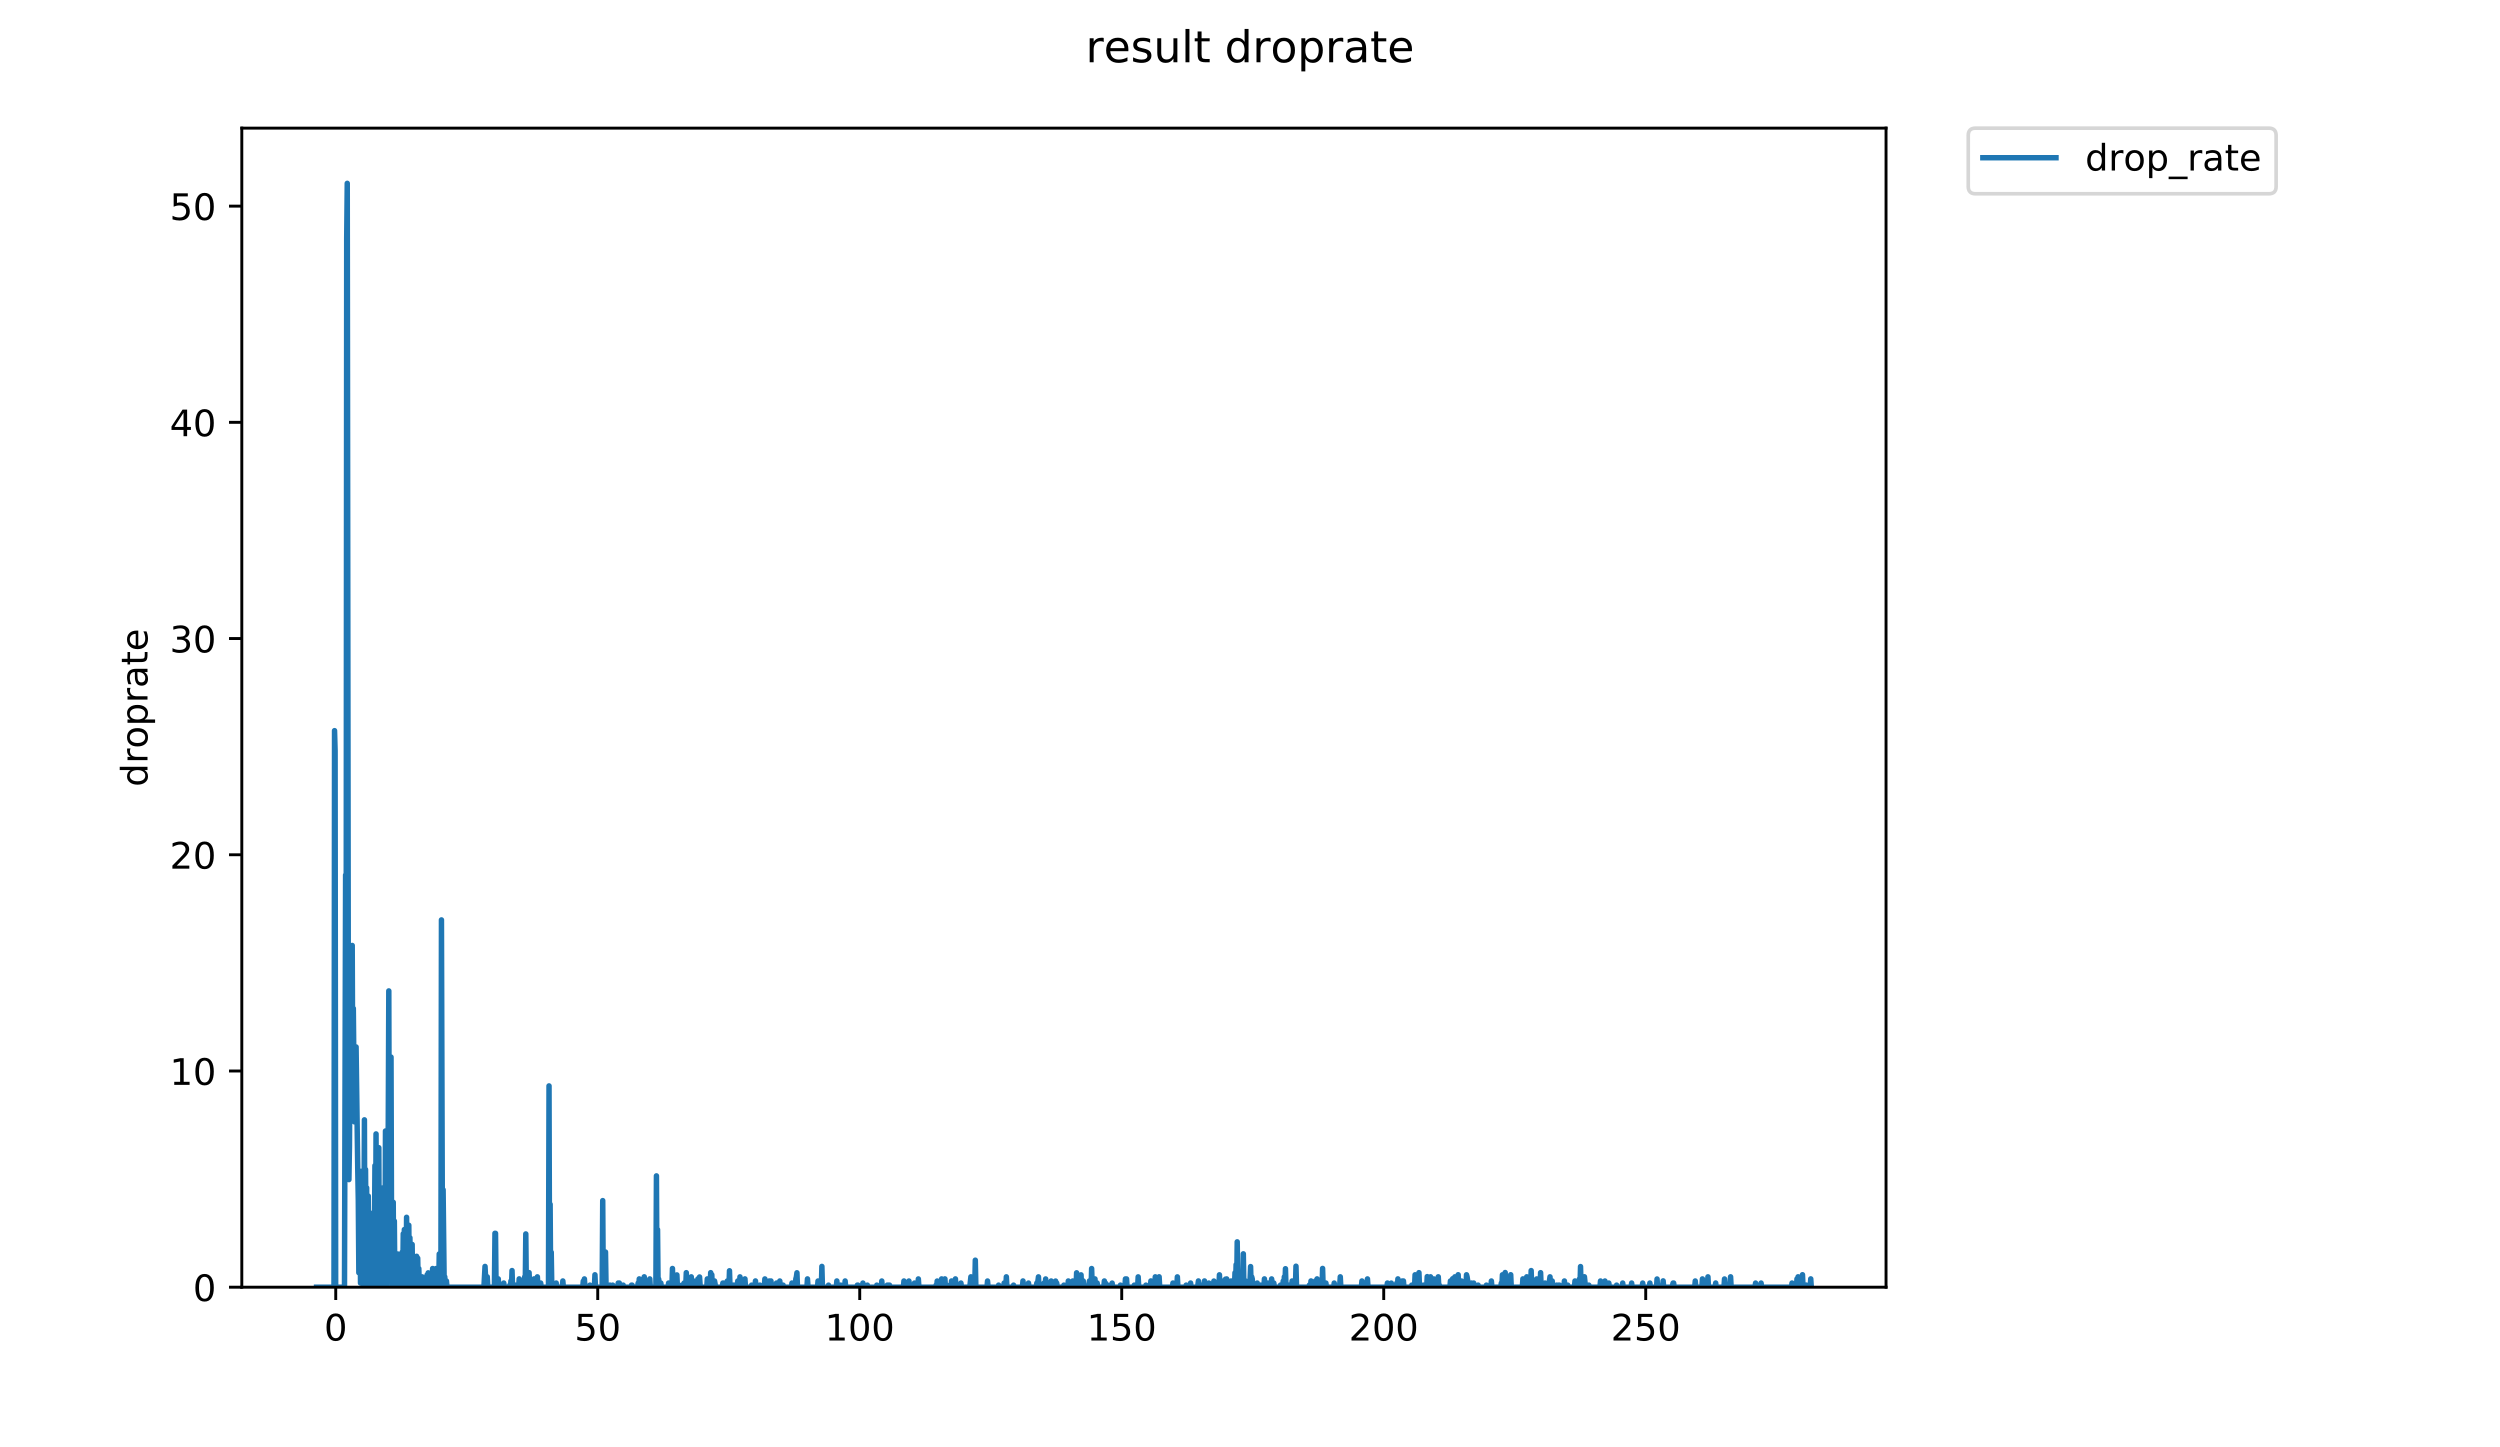 <?xml version="1.0" encoding="utf-8" standalone="no"?>
<!DOCTYPE svg PUBLIC "-//W3C//DTD SVG 1.1//EN"
  "http://www.w3.org/Graphics/SVG/1.1/DTD/svg11.dtd">
<!-- Created with matplotlib (https://matplotlib.org/) -->
<svg height="396pt" version="1.1" viewBox="0 0 684 396" width="684pt" xmlns="http://www.w3.org/2000/svg" xmlns:xlink="http://www.w3.org/1999/xlink">
 <defs>
  <style type="text/css">
*{stroke-linecap:butt;stroke-linejoin:round;}
  </style>
 </defs>
 <g id="figure_1">
  <g id="patch_1">
   <path d="M 0 396 
L 684 396 
L 684 0 
L 0 0 
z
" style="fill:#ffffff;"/>
  </g>
  <g id="axes_1">
   <g id="patch_2">
    <path d="M 66.159 352.174 
L 516.019 352.174 
L 516.019 35.062 
L 66.159 35.062 
z
" style="fill:#ffffff;"/>
   </g>
   <g id="matplotlib.axis_1">
    <g id="xtick_1">
     <g id="line2d_1">
      <defs>
       <path d="M 0 0 
L 0 3.5 
" id="m7edcd9ec07" style="stroke:#000000;stroke-width:0.8;"/>
      </defs>
      <g>
       <use style="stroke:#000000;stroke-width:0.8;" x="91.858" xlink:href="#m7edcd9ec07" y="352.174"/>
      </g>
     </g>
     <g id="text_1">
      <!-- 0 -->
      <defs>
       <path d="M 31.781 66.406 
Q 24.172 66.406 20.328 58.906 
Q 16.5 51.422 16.5 36.375 
Q 16.5 21.391 20.328 13.891 
Q 24.172 6.391 31.781 6.391 
Q 39.453 6.391 43.281 13.891 
Q 47.125 21.391 47.125 36.375 
Q 47.125 51.422 43.281 58.906 
Q 39.453 66.406 31.781 66.406 
z
M 31.781 74.219 
Q 44.047 74.219 50.516 64.516 
Q 56.984 54.828 56.984 36.375 
Q 56.984 17.969 50.516 8.266 
Q 44.047 -1.422 31.781 -1.422 
Q 19.531 -1.422 13.062 8.266 
Q 6.594 17.969 6.594 36.375 
Q 6.594 54.828 13.062 64.516 
Q 19.531 74.219 31.781 74.219 
z
" id="DejaVuSans-48"/>
      </defs>
      <g transform="translate(88.677 366.773)scale(0.1 -0.1)">
       <use xlink:href="#DejaVuSans-48"/>
      </g>
     </g>
    </g>
    <g id="xtick_2">
     <g id="line2d_2">
      <g>
       <use style="stroke:#000000;stroke-width:0.8;" x="163.54" xlink:href="#m7edcd9ec07" y="352.174"/>
      </g>
     </g>
     <g id="text_2">
      <!-- 50 -->
      <defs>
       <path d="M 10.797 72.906 
L 49.516 72.906 
L 49.516 64.594 
L 19.828 64.594 
L 19.828 46.734 
Q 21.969 47.469 24.109 47.828 
Q 26.266 48.188 28.422 48.188 
Q 40.625 48.188 47.75 41.5 
Q 54.891 34.812 54.891 23.391 
Q 54.891 11.625 47.562 5.094 
Q 40.234 -1.422 26.906 -1.422 
Q 22.312 -1.422 17.547 -0.641 
Q 12.797 0.141 7.719 1.703 
L 7.719 11.625 
Q 12.109 9.234 16.797 8.062 
Q 21.484 6.891 26.703 6.891 
Q 35.156 6.891 40.078 11.328 
Q 45.016 15.766 45.016 23.391 
Q 45.016 31 40.078 35.438 
Q 35.156 39.891 26.703 39.891 
Q 22.75 39.891 18.812 39.016 
Q 14.891 38.141 10.797 36.281 
z
" id="DejaVuSans-53"/>
      </defs>
      <g transform="translate(157.177 366.773)scale(0.1 -0.1)">
       <use xlink:href="#DejaVuSans-53"/>
       <use x="63.623" xlink:href="#DejaVuSans-48"/>
      </g>
     </g>
    </g>
    <g id="xtick_3">
     <g id="line2d_3">
      <g>
       <use style="stroke:#000000;stroke-width:0.8;" x="235.222" xlink:href="#m7edcd9ec07" y="352.174"/>
      </g>
     </g>
     <g id="text_3">
      <!-- 100 -->
      <defs>
       <path d="M 12.406 8.297 
L 28.516 8.297 
L 28.516 63.922 
L 10.984 60.406 
L 10.984 69.391 
L 28.422 72.906 
L 38.281 72.906 
L 38.281 8.297 
L 54.391 8.297 
L 54.391 0 
L 12.406 0 
z
" id="DejaVuSans-49"/>
      </defs>
      <g transform="translate(225.678 366.773)scale(0.1 -0.1)">
       <use xlink:href="#DejaVuSans-49"/>
       <use x="63.623" xlink:href="#DejaVuSans-48"/>
       <use x="127.246" xlink:href="#DejaVuSans-48"/>
      </g>
     </g>
    </g>
    <g id="xtick_4">
     <g id="line2d_4">
      <g>
       <use style="stroke:#000000;stroke-width:0.8;" x="306.904" xlink:href="#m7edcd9ec07" y="352.174"/>
      </g>
     </g>
     <g id="text_4">
      <!-- 150 -->
      <g transform="translate(297.36 366.773)scale(0.1 -0.1)">
       <use xlink:href="#DejaVuSans-49"/>
       <use x="63.623" xlink:href="#DejaVuSans-53"/>
       <use x="127.246" xlink:href="#DejaVuSans-48"/>
      </g>
     </g>
    </g>
    <g id="xtick_5">
     <g id="line2d_5">
      <g>
       <use style="stroke:#000000;stroke-width:0.8;" x="378.586" xlink:href="#m7edcd9ec07" y="352.174"/>
      </g>
     </g>
     <g id="text_5">
      <!-- 200 -->
      <defs>
       <path d="M 19.188 8.297 
L 53.609 8.297 
L 53.609 0 
L 7.328 0 
L 7.328 8.297 
Q 12.938 14.109 22.625 23.891 
Q 32.328 33.688 34.812 36.531 
Q 39.547 41.844 41.422 45.531 
Q 43.312 49.219 43.312 52.781 
Q 43.312 58.594 39.234 62.25 
Q 35.156 65.922 28.609 65.922 
Q 23.969 65.922 18.812 64.312 
Q 13.672 62.703 7.812 59.422 
L 7.812 69.391 
Q 13.766 71.781 18.938 73 
Q 24.125 74.219 28.422 74.219 
Q 39.75 74.219 46.484 68.547 
Q 53.219 62.891 53.219 53.422 
Q 53.219 48.922 51.531 44.891 
Q 49.859 40.875 45.406 35.406 
Q 44.188 33.984 37.641 27.219 
Q 31.109 20.453 19.188 8.297 
z
" id="DejaVuSans-50"/>
      </defs>
      <g transform="translate(369.043 366.773)scale(0.1 -0.1)">
       <use xlink:href="#DejaVuSans-50"/>
       <use x="63.623" xlink:href="#DejaVuSans-48"/>
       <use x="127.246" xlink:href="#DejaVuSans-48"/>
      </g>
     </g>
    </g>
    <g id="xtick_6">
     <g id="line2d_6">
      <g>
       <use style="stroke:#000000;stroke-width:0.8;" x="450.269" xlink:href="#m7edcd9ec07" y="352.174"/>
      </g>
     </g>
     <g id="text_6">
      <!-- 250 -->
      <g transform="translate(440.725 366.773)scale(0.1 -0.1)">
       <use xlink:href="#DejaVuSans-50"/>
       <use x="63.623" xlink:href="#DejaVuSans-53"/>
       <use x="127.246" xlink:href="#DejaVuSans-48"/>
      </g>
     </g>
    </g>
   </g>
   <g id="matplotlib.axis_2">
    <g id="ytick_1">
     <g id="line2d_7">
      <defs>
       <path d="M 0 0 
L -3.5 0 
" id="m0c0125c7f7" style="stroke:#000000;stroke-width:0.8;"/>
      </defs>
      <g>
       <use style="stroke:#000000;stroke-width:0.8;" x="66.159" xlink:href="#m0c0125c7f7" y="352.174"/>
      </g>
     </g>
     <g id="text_7">
      <!-- 0 -->
      <g transform="translate(52.796 355.973)scale(0.1 -0.1)">
       <use xlink:href="#DejaVuSans-48"/>
      </g>
     </g>
    </g>
    <g id="ytick_2">
     <g id="line2d_8">
      <g>
       <use style="stroke:#000000;stroke-width:0.8;" x="66.159" xlink:href="#m0c0125c7f7" y="293.019"/>
      </g>
     </g>
     <g id="text_8">
      <!-- 10 -->
      <g transform="translate(46.434 296.818)scale(0.1 -0.1)">
       <use xlink:href="#DejaVuSans-49"/>
       <use x="63.623" xlink:href="#DejaVuSans-48"/>
      </g>
     </g>
    </g>
    <g id="ytick_3">
     <g id="line2d_9">
      <g>
       <use style="stroke:#000000;stroke-width:0.8;" x="66.159" xlink:href="#m0c0125c7f7" y="233.863"/>
      </g>
     </g>
     <g id="text_9">
      <!-- 20 -->
      <g transform="translate(46.434 237.662)scale(0.1 -0.1)">
       <use xlink:href="#DejaVuSans-50"/>
       <use x="63.623" xlink:href="#DejaVuSans-48"/>
      </g>
     </g>
    </g>
    <g id="ytick_4">
     <g id="line2d_10">
      <g>
       <use style="stroke:#000000;stroke-width:0.8;" x="66.159" xlink:href="#m0c0125c7f7" y="174.707"/>
      </g>
     </g>
     <g id="text_10">
      <!-- 30 -->
      <defs>
       <path d="M 40.578 39.312 
Q 47.656 37.797 51.625 33 
Q 55.609 28.219 55.609 21.188 
Q 55.609 10.406 48.188 4.484 
Q 40.766 -1.422 27.094 -1.422 
Q 22.516 -1.422 17.656 -0.516 
Q 12.797 0.391 7.625 2.203 
L 7.625 11.719 
Q 11.719 9.328 16.594 8.109 
Q 21.484 6.891 26.812 6.891 
Q 36.078 6.891 40.938 10.547 
Q 45.797 14.203 45.797 21.188 
Q 45.797 27.641 41.281 31.266 
Q 36.766 34.906 28.719 34.906 
L 20.219 34.906 
L 20.219 43.016 
L 29.109 43.016 
Q 36.375 43.016 40.234 45.922 
Q 44.094 48.828 44.094 54.297 
Q 44.094 59.906 40.109 62.906 
Q 36.141 65.922 28.719 65.922 
Q 24.656 65.922 20.016 65.031 
Q 15.375 64.156 9.812 62.312 
L 9.812 71.094 
Q 15.438 72.656 20.344 73.438 
Q 25.25 74.219 29.594 74.219 
Q 40.828 74.219 47.359 69.109 
Q 53.906 64.016 53.906 55.328 
Q 53.906 49.266 50.438 45.094 
Q 46.969 40.922 40.578 39.312 
z
" id="DejaVuSans-51"/>
      </defs>
      <g transform="translate(46.434 178.506)scale(0.1 -0.1)">
       <use xlink:href="#DejaVuSans-51"/>
       <use x="63.623" xlink:href="#DejaVuSans-48"/>
      </g>
     </g>
    </g>
    <g id="ytick_5">
     <g id="line2d_11">
      <g>
       <use style="stroke:#000000;stroke-width:0.8;" x="66.159" xlink:href="#m0c0125c7f7" y="115.552"/>
      </g>
     </g>
     <g id="text_11">
      <!-- 40 -->
      <defs>
       <path d="M 37.797 64.312 
L 12.891 25.391 
L 37.797 25.391 
z
M 35.203 72.906 
L 47.609 72.906 
L 47.609 25.391 
L 58.016 25.391 
L 58.016 17.188 
L 47.609 17.188 
L 47.609 0 
L 37.797 0 
L 37.797 17.188 
L 4.891 17.188 
L 4.891 26.703 
z
" id="DejaVuSans-52"/>
      </defs>
      <g transform="translate(46.434 119.351)scale(0.1 -0.1)">
       <use xlink:href="#DejaVuSans-52"/>
       <use x="63.623" xlink:href="#DejaVuSans-48"/>
      </g>
     </g>
    </g>
    <g id="ytick_6">
     <g id="line2d_12">
      <g>
       <use style="stroke:#000000;stroke-width:0.8;" x="66.159" xlink:href="#m0c0125c7f7" y="56.396"/>
      </g>
     </g>
     <g id="text_12">
      <!-- 50 -->
      <g transform="translate(46.434 60.195)scale(0.1 -0.1)">
       <use xlink:href="#DejaVuSans-53"/>
       <use x="63.623" xlink:href="#DejaVuSans-48"/>
      </g>
     </g>
    </g>
    <g id="text_13">
     <!-- droprate -->
     <defs>
      <path d="M 45.406 46.391 
L 45.406 75.984 
L 54.391 75.984 
L 54.391 0 
L 45.406 0 
L 45.406 8.203 
Q 42.578 3.328 38.25 0.953 
Q 33.938 -1.422 27.875 -1.422 
Q 17.969 -1.422 11.734 6.484 
Q 5.516 14.406 5.516 27.297 
Q 5.516 40.188 11.734 48.094 
Q 17.969 56 27.875 56 
Q 33.938 56 38.25 53.625 
Q 42.578 51.266 45.406 46.391 
z
M 14.797 27.297 
Q 14.797 17.391 18.875 11.75 
Q 22.953 6.109 30.078 6.109 
Q 37.203 6.109 41.297 11.75 
Q 45.406 17.391 45.406 27.297 
Q 45.406 37.203 41.297 42.844 
Q 37.203 48.484 30.078 48.484 
Q 22.953 48.484 18.875 42.844 
Q 14.797 37.203 14.797 27.297 
z
" id="DejaVuSans-100"/>
      <path d="M 41.109 46.297 
Q 39.594 47.172 37.812 47.578 
Q 36.031 48 33.891 48 
Q 26.266 48 22.188 43.047 
Q 18.109 38.094 18.109 28.812 
L 18.109 0 
L 9.078 0 
L 9.078 54.688 
L 18.109 54.688 
L 18.109 46.188 
Q 20.953 51.172 25.484 53.578 
Q 30.031 56 36.531 56 
Q 37.453 56 38.578 55.875 
Q 39.703 55.766 41.062 55.516 
z
" id="DejaVuSans-114"/>
      <path d="M 30.609 48.391 
Q 23.391 48.391 19.188 42.75 
Q 14.984 37.109 14.984 27.297 
Q 14.984 17.484 19.156 11.844 
Q 23.344 6.203 30.609 6.203 
Q 37.797 6.203 41.984 11.859 
Q 46.188 17.531 46.188 27.297 
Q 46.188 37.016 41.984 42.703 
Q 37.797 48.391 30.609 48.391 
z
M 30.609 56 
Q 42.328 56 49.016 48.375 
Q 55.719 40.766 55.719 27.297 
Q 55.719 13.875 49.016 6.219 
Q 42.328 -1.422 30.609 -1.422 
Q 18.844 -1.422 12.172 6.219 
Q 5.516 13.875 5.516 27.297 
Q 5.516 40.766 12.172 48.375 
Q 18.844 56 30.609 56 
z
" id="DejaVuSans-111"/>
      <path d="M 18.109 8.203 
L 18.109 -20.797 
L 9.078 -20.797 
L 9.078 54.688 
L 18.109 54.688 
L 18.109 46.391 
Q 20.953 51.266 25.266 53.625 
Q 29.594 56 35.594 56 
Q 45.562 56 51.781 48.094 
Q 58.016 40.188 58.016 27.297 
Q 58.016 14.406 51.781 6.484 
Q 45.562 -1.422 35.594 -1.422 
Q 29.594 -1.422 25.266 0.953 
Q 20.953 3.328 18.109 8.203 
z
M 48.688 27.297 
Q 48.688 37.203 44.609 42.844 
Q 40.531 48.484 33.406 48.484 
Q 26.266 48.484 22.188 42.844 
Q 18.109 37.203 18.109 27.297 
Q 18.109 17.391 22.188 11.75 
Q 26.266 6.109 33.406 6.109 
Q 40.531 6.109 44.609 11.75 
Q 48.688 17.391 48.688 27.297 
z
" id="DejaVuSans-112"/>
      <path d="M 34.281 27.484 
Q 23.391 27.484 19.188 25 
Q 14.984 22.516 14.984 16.5 
Q 14.984 11.719 18.141 8.906 
Q 21.297 6.109 26.703 6.109 
Q 34.188 6.109 38.703 11.406 
Q 43.219 16.703 43.219 25.484 
L 43.219 27.484 
z
M 52.203 31.203 
L 52.203 0 
L 43.219 0 
L 43.219 8.297 
Q 40.141 3.328 35.547 0.953 
Q 30.953 -1.422 24.312 -1.422 
Q 15.922 -1.422 10.953 3.297 
Q 6 8.016 6 15.922 
Q 6 25.141 12.172 29.828 
Q 18.359 34.516 30.609 34.516 
L 43.219 34.516 
L 43.219 35.406 
Q 43.219 41.609 39.141 45 
Q 35.062 48.391 27.688 48.391 
Q 23 48.391 18.547 47.266 
Q 14.109 46.141 10.016 43.891 
L 10.016 52.203 
Q 14.938 54.109 19.578 55.047 
Q 24.219 56 28.609 56 
Q 40.484 56 46.344 49.844 
Q 52.203 43.703 52.203 31.203 
z
" id="DejaVuSans-97"/>
      <path d="M 18.312 70.219 
L 18.312 54.688 
L 36.812 54.688 
L 36.812 47.703 
L 18.312 47.703 
L 18.312 18.016 
Q 18.312 11.328 20.141 9.422 
Q 21.969 7.516 27.594 7.516 
L 36.812 7.516 
L 36.812 0 
L 27.594 0 
Q 17.188 0 13.234 3.875 
Q 9.281 7.766 9.281 18.016 
L 9.281 47.703 
L 2.688 47.703 
L 2.688 54.688 
L 9.281 54.688 
L 9.281 70.219 
z
" id="DejaVuSans-116"/>
      <path d="M 56.203 29.594 
L 56.203 25.203 
L 14.891 25.203 
Q 15.484 15.922 20.484 11.062 
Q 25.484 6.203 34.422 6.203 
Q 39.594 6.203 44.453 7.469 
Q 49.312 8.734 54.109 11.281 
L 54.109 2.781 
Q 49.266 0.734 44.188 -0.344 
Q 39.109 -1.422 33.891 -1.422 
Q 20.797 -1.422 13.156 6.188 
Q 5.516 13.812 5.516 26.812 
Q 5.516 40.234 12.766 48.109 
Q 20.016 56 32.328 56 
Q 43.359 56 49.781 48.891 
Q 56.203 41.797 56.203 29.594 
z
M 47.219 32.234 
Q 47.125 39.594 43.094 43.984 
Q 39.062 48.391 32.422 48.391 
Q 24.906 48.391 20.391 44.141 
Q 15.875 39.891 15.188 32.172 
z
" id="DejaVuSans-101"/>
     </defs>
     <g transform="translate(40.354 215.236)rotate(-90)scale(0.1 -0.1)">
      <use xlink:href="#DejaVuSans-100"/>
      <use x="63.477" xlink:href="#DejaVuSans-114"/>
      <use x="104.559" xlink:href="#DejaVuSans-111"/>
      <use x="165.74" xlink:href="#DejaVuSans-112"/>
      <use x="229.217" xlink:href="#DejaVuSans-114"/>
      <use x="270.33" xlink:href="#DejaVuSans-97"/>
      <use x="331.609" xlink:href="#DejaVuSans-116"/>
      <use x="370.818" xlink:href="#DejaVuSans-101"/>
     </g>
    </g>
   </g>
   <g id="line2d_13">
    <path clip-path="url(#p7f7bc59ca7)" d="M 86.607 352.174 
L 91.38 352.174 
L 91.531 199.91 
L 91.683 205.414 
L 91.834 352.174 
L 94.252 352.174 
L 94.555 239.389 
L 94.706 282.346 
L 94.857 65.187 
L 95.008 50.163 
L 95.31 284.374 
L 95.461 322.738 
L 95.612 313.644 
L 95.763 289.158 
L 95.914 284.049 
L 96.065 292.112 
L 96.367 258.681 
L 96.518 296.132 
L 96.669 275.899 
L 96.971 306.931 
L 97.123 288.268 
L 97.273 297.159 
L 97.424 286.446 
L 97.877 319.877 
L 98.028 328.33 
L 98.179 348.212 
L 98.33 321.069 
L 98.482 321.01 
L 98.633 351.04 
L 98.784 320.474 
L 98.935 322.738 
L 99.086 343.667 
L 99.237 322.143 
L 99.388 352.174 
L 99.554 343.407 
L 99.705 306.388 
L 99.857 352.174 
L 100.008 319.969 
L 100.16 339.708 
L 100.311 324.976 
L 100.462 352.174 
L 100.764 327.243 
L 100.915 352.174 
L 101.068 352.174 
L 101.219 331.854 
L 101.37 352.174 
L 101.522 352.174 
L 101.673 340.853 
L 101.824 340.842 
L 101.975 345.941 
L 102.126 336.324 
L 102.277 334.025 
L 102.429 340.32 
L 102.581 318.903 
L 102.732 352.174 
L 102.883 310.244 
L 103.034 348.771 
L 103.186 343.151 
L 103.337 331.169 
L 103.488 352.174 
L 103.641 314.009 
L 103.793 352.174 
L 104.095 328.353 
L 104.247 340.885 
L 104.4 334.282 
L 104.552 352.174 
L 104.703 325.028 
L 104.855 352.174 
L 105.006 351.607 
L 105.157 327.763 
L 105.31 350.5 
L 105.465 309.444 
L 105.617 352.174 
L 105.923 352.174 
L 106.074 317.01 
L 106.225 307.893 
L 106.377 271.115 
L 106.529 333.074 
L 106.681 301.889 
L 106.833 307.793 
L 106.984 289.218 
L 107.136 339.756 
L 107.287 329.509 
L 107.437 352.174 
L 107.588 328.943 
L 107.74 352.174 
L 107.892 334.077 
L 108.043 352.174 
L 108.194 346.519 
L 108.346 352.174 
L 108.498 351.046 
L 108.649 352.174 
L 108.8 343.091 
L 108.952 352.174 
L 109.104 345.965 
L 109.256 352.174 
L 109.413 343.943 
L 109.569 352.174 
L 109.72 348.23 
L 109.872 352.174 
L 110.024 342.597 
L 110.176 352.174 
L 110.328 337.554 
L 110.48 352.174 
L 110.632 336.399 
L 110.784 352.174 
L 110.936 342.043 
L 111.088 352.174 
L 111.24 333.055 
L 111.392 352.174 
L 111.544 338.089 
L 111.696 352.174 
L 111.848 335.224 
L 112 352.174 
L 112.152 338.64 
L 112.303 352.174 
L 112.457 343.237 
L 112.61 352.174 
L 112.764 340.477 
L 112.917 352.174 
L 113.071 349.386 
L 113.224 352.174 
L 113.378 347.156 
L 113.529 352.174 
L 113.679 346.397 
L 113.83 352.174 
L 113.982 343.723 
L 114.133 352.174 
L 114.284 344.234 
L 114.435 352.174 
L 114.586 347.07 
L 114.737 352.174 
L 115.039 352.174 
L 115.19 351.607 
L 115.343 352.174 
L 115.494 349.341 
L 115.645 352.174 
L 115.947 352.174 
L 116.098 350.476 
L 116.249 352.174 
L 116.702 352.174 
L 116.854 348.794 
L 117.005 352.174 
L 117.158 348.249 
L 117.309 352.174 
L 118.215 352.174 
L 118.366 347.07 
L 118.517 352.174 
L 118.819 352.174 
L 118.97 349.336 
L 119.121 352.174 
L 119.272 347.084 
L 119.423 352.174 
L 119.726 352.174 
L 119.877 348.774 
L 120.028 352.174 
L 120.178 343.082 
L 120.329 352.174 
L 120.63 352.174 
L 120.781 251.689 
L 121.084 352.174 
L 121.235 325.517 
L 121.537 352.174 
L 121.687 349.33 
L 121.838 352.174 
L 121.988 352.174 
L 122.139 350.471 
L 122.29 352.174 
L 132.401 352.174 
L 132.702 346.497 
L 133.005 352.174 
L 133.156 352.174 
L 133.308 349.341 
L 133.458 352.174 
L 135.271 352.174 
L 135.422 337.428 
L 135.573 337.442 
L 135.724 352.174 
L 136.175 352.174 
L 136.325 349.897 
L 136.476 352.174 
L 137.682 352.174 
L 137.832 351.037 
L 137.983 352.174 
L 139.339 352.174 
L 139.489 351.605 
L 139.64 352.174 
L 139.791 350.469 
L 139.941 352.174 
L 140.092 347.628 
L 140.242 352.174 
L 140.845 352.174 
L 140.995 351.606 
L 141.146 352.174 
L 141.899 352.174 
L 142.049 349.899 
L 142.2 352.174 
L 142.351 351.607 
L 142.501 350.466 
L 142.652 352.174 
L 143.103 352.174 
L 143.254 351.037 
L 143.404 352.174 
L 143.555 349.33 
L 143.705 352.174 
L 143.856 337.604 
L 144.007 352.174 
L 144.608 352.174 
L 144.759 348.193 
L 144.909 352.174 
L 145.966 352.174 
L 146.117 349.901 
L 146.268 352.174 
L 146.419 351.608 
L 146.57 352.174 
L 146.874 352.174 
L 147.025 349.344 
L 147.177 352.174 
L 147.781 352.174 
L 147.932 351.04 
L 148.083 352.174 
L 150.063 352.174 
L 150.214 297.106 
L 150.365 352.174 
L 150.516 329.487 
L 150.667 352.174 
L 150.819 342.615 
L 150.97 352.174 
L 152.028 352.174 
L 152.179 351.038 
L 152.33 352.174 
L 153.84 352.174 
L 153.991 350.474 
L 154.142 352.174 
L 159.433 352.174 
L 159.588 350.511 
L 159.741 352.174 
L 159.892 349.914 
L 160.044 352.174 
L 161.259 352.174 
L 161.41 351.609 
L 161.562 352.174 
L 162.624 352.174 
L 162.775 348.781 
L 162.927 352.174 
L 164.753 352.174 
L 164.905 328.489 
L 165.057 352.174 
L 165.209 352.174 
L 165.361 345.414 
L 165.513 352.174 
L 165.665 342.56 
L 165.815 352.174 
L 166.722 352.174 
L 166.874 351.607 
L 167.026 352.174 
L 167.48 352.174 
L 167.633 351.613 
L 167.785 352.174 
L 168.994 352.174 
L 169.145 351.041 
L 169.296 352.174 
L 169.447 351.043 
L 169.598 352.174 
L 170.357 352.174 
L 170.508 351.606 
L 170.659 352.174 
L 172.632 352.174 
L 172.783 351.609 
L 172.935 351.609 
L 173.086 352.174 
L 174.449 352.174 
L 174.6 351.038 
L 174.751 352.174 
L 174.902 349.903 
L 175.052 352.174 
L 175.659 352.174 
L 175.811 351.61 
L 175.963 349.916 
L 176.115 352.174 
L 176.266 349.336 
L 176.417 352.174 
L 177.325 352.174 
L 177.476 351.04 
L 177.628 352.174 
L 177.779 349.908 
L 177.929 352.174 
L 179.448 352.174 
L 179.6 321.722 
L 179.752 352.174 
L 179.904 336.414 
L 180.055 352.174 
L 180.207 349.921 
L 180.509 352.174 
L 180.659 352.174 
L 180.81 351.038 
L 180.961 352.174 
L 182.777 352.174 
L 182.928 351.042 
L 183.079 352.174 
L 183.23 351.04 
L 183.531 352.174 
L 183.833 352.174 
L 183.983 347.06 
L 184.135 352.174 
L 184.739 352.174 
L 184.89 351.608 
L 185.043 352.174 
L 185.196 348.819 
L 185.347 352.174 
L 186.409 352.174 
L 186.56 351.608 
L 186.711 352.174 
L 187.014 352.174 
L 187.165 351.042 
L 187.316 352.174 
L 187.467 351.041 
L 187.618 352.174 
L 187.769 348.204 
L 187.92 352.174 
L 188.979 352.174 
L 189.13 349.341 
L 189.281 352.174 
L 189.583 352.174 
L 189.734 350.471 
L 189.885 352.174 
L 190.792 352.174 
L 190.943 349.905 
L 191.095 350.476 
L 191.245 352.174 
L 191.399 349.384 
L 191.551 351.611 
L 191.702 352.174 
L 193.366 352.174 
L 193.517 349.908 
L 193.676 352.174 
L 194.293 352.174 
L 194.444 348.2 
L 194.596 348.797 
L 194.747 348.765 
L 194.897 352.174 
L 195.199 352.174 
L 195.502 350.478 
L 195.807 352.174 
L 197.62 352.174 
L 197.772 351.044 
L 197.923 351.04 
L 198.073 352.174 
L 198.829 352.174 
L 198.981 350.486 
L 199.132 352.174 
L 199.283 351.607 
L 199.434 352.174 
L 199.587 347.68 
L 199.737 352.174 
L 200.492 352.174 
L 200.643 351.607 
L 200.794 351.606 
L 200.945 352.174 
L 201.699 352.174 
L 201.852 350.482 
L 202.003 352.174 
L 202.306 352.174 
L 202.457 349.352 
L 202.608 352.174 
L 203.364 352.174 
L 203.515 351.04 
L 203.667 352.174 
L 203.818 349.903 
L 203.97 352.174 
L 205.486 352.174 
L 205.639 351.612 
L 205.79 352.174 
L 206.544 352.174 
L 206.694 350.469 
L 206.845 352.174 
L 207.752 352.174 
L 207.902 351.606 
L 208.053 352.174 
L 209.117 352.174 
L 209.269 349.918 
L 209.421 352.174 
L 210.329 352.174 
L 210.481 350.474 
L 210.632 352.174 
L 210.783 351.608 
L 210.934 350.474 
L 211.085 352.174 
L 212.294 352.174 
L 212.445 351.038 
L 212.596 352.174 
L 213.202 352.174 
L 213.354 350.482 
L 213.505 352.174 
L 214.113 352.174 
L 214.265 351.61 
L 214.416 352.174 
L 216.526 352.174 
L 216.677 351.035 
L 216.828 352.174 
L 217.586 352.174 
L 217.738 349.921 
L 217.89 349.352 
L 218.042 348.23 
L 218.193 352.174 
L 220.771 352.174 
L 220.922 349.908 
L 221.073 352.174 
L 223.657 352.174 
L 223.81 350.486 
L 223.961 352.174 
L 224.415 352.174 
L 224.566 351.041 
L 224.717 352.174 
L 224.867 346.492 
L 225.018 352.174 
L 226.532 352.174 
L 226.684 351.613 
L 226.836 352.174 
L 228.808 352.174 
L 228.959 350.473 
L 229.11 352.174 
L 229.866 352.174 
L 230.017 351.609 
L 230.168 352.174 
L 231.08 352.174 
L 231.231 350.474 
L 231.382 352.174 
L 234.422 352.174 
L 234.574 351.61 
L 234.726 351.61 
L 234.877 352.174 
L 235.94 352.174 
L 236.091 351.045 
L 236.244 352.174 
L 237.155 352.174 
L 237.307 351.611 
L 237.459 352.174 
L 239.737 352.174 
L 239.889 351.612 
L 240.04 352.174 
L 241.103 352.174 
L 241.255 350.486 
L 241.407 352.174 
L 242.62 352.174 
L 242.771 351.607 
L 242.922 352.174 
L 243.073 351.607 
L 243.224 352.174 
L 243.375 351.61 
L 243.526 352.174 
L 247.165 352.174 
L 247.317 350.478 
L 247.469 352.174 
L 248.53 352.174 
L 248.682 350.487 
L 248.833 352.174 
L 250.048 352.174 
L 250.2 351.045 
L 250.351 352.174 
L 251.109 352.174 
L 251.261 349.918 
L 251.412 352.174 
L 255.957 352.174 
L 256.108 351.608 
L 256.259 352.174 
L 256.412 350.492 
L 256.714 352.174 
L 257.47 352.174 
L 257.622 349.91 
L 257.773 352.174 
L 258.377 352.174 
L 258.528 349.905 
L 258.679 352.174 
L 259.738 352.174 
L 259.889 351.608 
L 260.04 352.174 
L 260.191 352.174 
L 260.343 350.474 
L 260.495 352.174 
L 261.251 352.174 
L 261.402 349.908 
L 261.553 352.174 
L 262.762 352.174 
L 262.913 351.043 
L 263.065 352.174 
L 265.334 352.174 
L 265.636 349.338 
L 265.787 352.174 
L 266.391 352.174 
L 266.542 350.474 
L 266.693 352.174 
L 266.843 344.787 
L 266.995 352.174 
L 270.038 352.174 
L 270.19 350.486 
L 270.341 352.174 
L 273.067 352.174 
L 273.218 351.609 
L 273.369 352.174 
L 274.58 352.174 
L 274.731 351.039 
L 274.882 352.174 
L 275.034 351.609 
L 275.185 352.174 
L 275.336 349.341 
L 275.488 352.174 
L 277.158 352.174 
L 277.31 351.611 
L 277.461 352.174 
L 279.731 352.174 
L 279.882 350.471 
L 280.033 352.174 
L 281.244 352.174 
L 281.396 351.044 
L 281.547 352.174 
L 283.515 352.174 
L 283.667 351.051 
L 283.818 351.039 
L 283.972 350.502 
L 284.123 349.349 
L 284.274 352.174 
L 285.484 352.174 
L 285.635 351.048 
L 285.786 352.174 
L 285.939 352.174 
L 286.09 349.921 
L 286.241 352.174 
L 287.45 352.174 
L 287.601 350.478 
L 287.752 352.174 
L 288.657 352.174 
L 288.811 350.497 
L 288.962 352.174 
L 289.113 351.042 
L 289.265 352.174 
L 290.926 352.174 
L 291.078 351.608 
L 291.228 352.174 
L 292.138 352.174 
L 292.289 350.476 
L 292.439 352.174 
L 293.196 352.174 
L 293.5 350.484 
L 293.651 352.174 
L 294.105 352.174 
L 294.257 350.469 
L 294.408 352.174 
L 294.56 348.238 
L 294.712 352.174 
L 295.015 352.174 
L 295.166 351.61 
L 295.318 352.174 
L 295.469 352.174 
L 295.773 348.8 
L 295.925 352.174 
L 296.227 352.174 
L 296.378 350.476 
L 296.531 352.174 
L 297.762 352.174 
L 297.914 351.61 
L 298.065 350.471 
L 298.215 350.471 
L 298.366 352.174 
L 298.519 352.174 
L 298.671 347.075 
L 298.826 351.619 
L 298.977 352.174 
L 299.128 352.174 
L 299.279 351.045 
L 299.431 352.174 
L 299.582 349.908 
L 299.732 352.174 
L 299.884 351.04 
L 300.035 352.174 
L 300.186 351.046 
L 300.339 352.174 
L 302.003 352.174 
L 302.154 350.474 
L 302.308 352.174 
L 302.46 351.05 
L 302.611 352.174 
L 302.762 351.608 
L 302.913 352.174 
L 303.064 351.607 
L 303.217 352.174 
L 303.975 352.174 
L 304.28 351.052 
L 304.432 352.174 
L 306.401 352.174 
L 306.552 351.608 
L 306.704 352.174 
L 307.765 352.174 
L 307.917 349.914 
L 308.068 352.174 
L 308.22 349.916 
L 308.372 352.174 
L 310.191 352.174 
L 310.342 351.609 
L 310.494 352.174 
L 311.252 352.174 
L 311.404 349.352 
L 311.557 352.174 
L 313.371 352.174 
L 313.523 351.61 
L 313.674 352.174 
L 314.429 352.174 
L 314.581 351.608 
L 314.731 352.174 
L 314.882 350.468 
L 315.032 352.174 
L 315.935 352.174 
L 316.086 349.341 
L 316.237 352.174 
L 316.838 352.174 
L 317.139 349.333 
L 317.289 352.174 
L 320.764 352.174 
L 320.915 351.04 
L 321.067 352.174 
L 321.973 352.174 
L 322.125 349.355 
L 322.277 352.174 
L 324.391 352.174 
L 324.541 351.604 
L 324.692 352.174 
L 325.444 352.174 
L 325.745 351.037 
L 325.896 352.174 
L 327.585 352.174 
L 327.736 351.609 
L 327.887 350.469 
L 328.039 352.174 
L 328.34 352.174 
L 328.49 351.605 
L 328.641 352.174 
L 329.398 352.174 
L 329.548 350.468 
L 329.699 352.174 
L 330.605 352.174 
L 330.757 351.045 
L 330.907 352.174 
L 331.662 352.174 
L 331.815 351.615 
L 331.968 352.174 
L 332.121 350.497 
L 332.272 352.174 
L 333.182 352.174 
L 333.334 351.046 
L 333.486 352.174 
L 333.638 348.791 
L 333.789 352.174 
L 334.548 352.174 
L 334.7 350.482 
L 334.851 352.174 
L 335.156 352.174 
L 335.312 349.965 
L 335.463 352.174 
L 335.615 349.914 
L 335.767 352.174 
L 336.678 352.174 
L 336.83 350.486 
L 337.285 352.174 
L 337.741 352.174 
L 337.893 348.23 
L 338.046 352.174 
L 338.198 346.006 
L 338.349 352.174 
L 338.501 339.768 
L 338.653 352.174 
L 338.957 352.174 
L 339.109 351.609 
L 339.261 352.174 
L 339.716 352.174 
L 339.868 351.047 
L 340.02 352.174 
L 340.172 343.047 
L 340.324 352.174 
L 340.627 352.174 
L 340.778 350.473 
L 340.933 352.174 
L 341.858 352.174 
L 342.01 350.484 
L 342.162 346.54 
L 342.314 352.174 
L 342.465 349.338 
L 342.616 349.914 
L 342.767 352.174 
L 343.526 352.174 
L 343.677 351.609 
L 343.828 352.174 
L 343.979 351.042 
L 344.13 352.174 
L 344.432 352.174 
L 344.583 351.608 
L 344.736 352.174 
L 344.886 351.608 
L 345.039 352.174 
L 345.797 352.174 
L 345.948 349.905 
L 346.099 352.174 
L 346.704 352.174 
L 346.855 351.041 
L 347.007 352.174 
L 347.763 352.174 
L 347.915 349.914 
L 348.217 352.174 
L 348.367 352.174 
L 348.519 351.043 
L 348.67 352.174 
L 350.185 352.174 
L 350.337 351.606 
L 350.489 352.174 
L 350.943 352.174 
L 351.094 350.478 
L 351.246 352.174 
L 351.397 349.333 
L 351.548 352.174 
L 351.7 347.123 
L 351.853 352.174 
L 352.46 352.174 
L 352.611 351.609 
L 352.763 352.174 
L 353.368 352.174 
L 353.52 350.481 
L 353.672 352.174 
L 354.427 352.174 
L 354.579 346.436 
L 354.732 352.174 
L 358.086 352.174 
L 358.237 351.608 
L 358.388 352.174 
L 358.539 352.174 
L 358.69 350.469 
L 358.841 352.174 
L 359.747 352.174 
L 359.898 350.468 
L 360.049 352.174 
L 360.199 352.174 
L 360.35 349.903 
L 360.501 352.174 
L 361.407 352.174 
L 361.559 350.473 
L 361.711 352.174 
L 361.863 347.045 
L 362.015 352.174 
L 362.619 352.174 
L 362.769 351.039 
L 362.921 352.174 
L 364.889 352.174 
L 365.04 351.042 
L 365.191 352.174 
L 366.398 352.174 
L 366.549 351.608 
L 366.701 349.338 
L 366.852 352.174 
L 372.471 352.174 
L 372.622 350.474 
L 372.773 352.174 
L 373.985 352.174 
L 374.136 349.914 
L 374.288 352.174 
L 379.439 352.174 
L 379.59 351.038 
L 379.742 352.174 
L 380.497 352.174 
L 380.651 351.054 
L 380.954 352.174 
L 382.012 352.174 
L 382.163 351.043 
L 382.314 352.174 
L 382.465 349.905 
L 382.616 352.174 
L 383.373 352.174 
L 383.525 351.609 
L 383.675 350.473 
L 383.826 351.04 
L 383.977 350.474 
L 384.128 352.174 
L 386.105 352.174 
L 386.257 351.61 
L 386.408 352.174 
L 386.711 352.174 
L 386.862 351.609 
L 387.014 352.174 
L 387.165 348.781 
L 387.316 352.174 
L 387.77 352.174 
L 387.922 351.611 
L 388.074 352.174 
L 388.225 348.2 
L 388.376 352.174 
L 389.281 352.174 
L 389.433 351.61 
L 389.584 352.174 
L 390.338 352.174 
L 390.489 349.283 
L 390.64 352.174 
L 390.941 352.174 
L 391.092 351.038 
L 391.243 352.174 
L 391.394 349.336 
L 391.545 352.174 
L 392.15 352.174 
L 392.301 349.921 
L 392.453 352.174 
L 392.907 352.174 
L 393.209 351.041 
L 393.36 351.043 
L 393.511 349.338 
L 393.663 352.174 
L 393.815 351.611 
L 393.966 352.174 
L 396.69 352.174 
L 396.841 350.473 
L 396.991 352.174 
L 397.293 352.174 
L 397.444 349.859 
L 397.595 352.174 
L 397.899 352.174 
L 398.051 349.344 
L 398.202 352.174 
L 398.353 352.174 
L 398.655 349.905 
L 398.805 352.174 
L 398.956 348.771 
L 399.107 352.174 
L 399.713 352.174 
L 399.866 350.489 
L 400.019 352.174 
L 401.087 352.174 
L 401.238 348.778 
L 401.389 349.33 
L 401.841 352.174 
L 402.446 352.174 
L 402.597 351.042 
L 402.9 352.174 
L 403.052 352.174 
L 403.203 351.043 
L 403.354 352.174 
L 404.26 352.174 
L 404.41 351.606 
L 404.562 352.174 
L 406.529 352.174 
L 406.68 351.608 
L 406.832 352.174 
L 407.888 352.174 
L 408.04 350.481 
L 408.191 352.174 
L 410.607 352.174 
L 410.758 351.041 
L 410.91 352.174 
L 411.062 348.791 
L 411.213 352.174 
L 411.667 352.174 
L 411.819 348.166 
L 411.972 352.174 
L 413.18 352.174 
L 413.331 348.765 
L 413.482 352.174 
L 416.512 352.174 
L 416.663 349.901 
L 416.814 352.174 
L 417.417 352.174 
L 417.718 349.333 
L 418.173 352.174 
L 418.475 352.174 
L 418.626 349.336 
L 418.776 352.174 
L 418.927 347.632 
L 419.078 352.174 
L 420.293 352.174 
L 420.445 349.914 
L 420.596 352.174 
L 420.749 352.174 
L 420.901 351.611 
L 421.053 352.174 
L 421.204 351.609 
L 421.355 352.174 
L 421.507 348.204 
L 421.658 352.174 
L 422.565 352.174 
L 422.716 351.041 
L 422.868 352.174 
L 423.475 352.174 
L 423.626 351.608 
L 423.777 351.607 
L 424.079 349.341 
L 424.23 352.174 
L 424.533 352.174 
L 424.685 350.481 
L 424.837 352.174 
L 425.747 352.174 
L 425.899 351.61 
L 426.05 352.174 
L 426.202 352.174 
L 426.354 351.61 
L 426.506 352.174 
L 426.656 351.608 
L 426.807 352.174 
L 427.869 352.174 
L 428.02 350.476 
L 428.171 352.174 
L 428.778 352.174 
L 428.931 351.611 
L 429.085 352.174 
L 430.763 352.174 
L 430.914 350.476 
L 431.065 352.174 
L 431.671 352.174 
L 431.823 351.61 
L 431.975 352.174 
L 432.127 349.925 
L 432.28 352.174 
L 432.432 346.535 
L 432.585 352.174 
L 433.191 352.174 
L 433.495 349.322 
L 433.797 352.174 
L 434.556 352.174 
L 434.708 351.61 
L 434.861 352.174 
L 437.746 352.174 
L 437.897 350.482 
L 438.049 352.174 
L 438.96 352.174 
L 439.112 350.484 
L 439.264 352.174 
L 440.022 352.174 
L 440.174 351.047 
L 440.327 352.174 
L 442.152 352.174 
L 442.304 351.608 
L 442.455 352.174 
L 443.816 352.174 
L 443.967 351.042 
L 444.119 352.174 
L 446.263 352.174 
L 446.414 351.042 
L 446.566 352.174 
L 449.286 352.174 
L 449.438 351.046 
L 449.589 352.174 
L 451.251 352.174 
L 451.402 351.039 
L 451.553 352.174 
L 453.219 352.174 
L 453.371 349.936 
L 453.522 352.174 
L 454.885 352.174 
L 455.036 350.448 
L 455.187 352.174 
L 457.458 352.174 
L 457.761 351.043 
L 457.912 351.04 
L 458.064 352.174 
L 463.67 352.174 
L 463.821 350.478 
L 463.972 352.174 
L 465.633 352.174 
L 465.784 349.91 
L 465.935 352.174 
L 467.143 352.174 
L 467.294 349.344 
L 467.445 352.174 
L 469.257 352.174 
L 469.409 351.027 
L 469.56 352.174 
L 471.676 352.174 
L 471.828 349.929 
L 471.98 352.174 
L 473.189 352.174 
L 473.34 351.608 
L 473.49 349.336 
L 473.641 352.174 
L 480.168 352.174 
L 480.32 351.045 
L 480.472 352.174 
L 481.683 352.174 
L 481.834 351.045 
L 481.986 352.174 
L 490.144 352.174 
L 490.295 351.039 
L 490.446 352.174 
L 491.502 352.174 
L 491.653 349.901 
L 491.804 352.174 
L 491.955 349.336 
L 492.105 352.174 
L 492.859 352.174 
L 493.009 351.605 
L 493.16 348.765 
L 493.311 352.174 
L 493.914 352.174 
L 494.065 351.605 
L 494.215 351.605 
L 494.366 352.174 
L 495.27 352.174 
L 495.421 349.901 
L 495.571 352.174 
L 495.571 352.174 
" style="fill:none;stroke:#1f77b4;stroke-linecap:square;stroke-width:1.5;"/>
   </g>
   <g id="patch_3">
    <path d="M 66.159 352.174 
L 66.159 35.062 
" style="fill:none;stroke:#000000;stroke-linecap:square;stroke-linejoin:miter;stroke-width:0.8;"/>
   </g>
   <g id="patch_4">
    <path d="M 516.019 352.174 
L 516.019 35.062 
" style="fill:none;stroke:#000000;stroke-linecap:square;stroke-linejoin:miter;stroke-width:0.8;"/>
   </g>
   <g id="patch_5">
    <path d="M 66.159 352.174 
L 516.019 352.174 
" style="fill:none;stroke:#000000;stroke-linecap:square;stroke-linejoin:miter;stroke-width:0.8;"/>
   </g>
   <g id="patch_6">
    <path d="M 66.159 35.062 
L 516.019 35.062 
" style="fill:none;stroke:#000000;stroke-linecap:square;stroke-linejoin:miter;stroke-width:0.8;"/>
   </g>
   <g id="legend_1">
    <g id="patch_7">
     <path d="M 540.512 53.019 
L 620.748 53.019 
Q 622.748 53.019 622.748 51.019 
L 622.748 37.062 
Q 622.748 35.062 620.748 35.062 
L 540.512 35.062 
Q 538.512 35.062 538.512 37.062 
L 538.512 51.019 
Q 538.512 53.019 540.512 53.019 
z
" style="fill:#ffffff;opacity:0.8;stroke:#cccccc;stroke-linejoin:miter;"/>
    </g>
    <g id="line2d_14">
     <path d="M 542.512 43.161 
L 562.512 43.161 
" style="fill:none;stroke:#1f77b4;stroke-linecap:square;stroke-width:1.5;"/>
    </g>
    <g id="line2d_15"/>
    <g id="text_14">
     <!-- drop_rate -->
     <defs>
      <path d="M 50.984 -16.609 
L 50.984 -23.578 
L -0.984 -23.578 
L -0.984 -16.609 
z
" id="DejaVuSans-95"/>
     </defs>
     <g transform="translate(570.512 46.661)scale(0.1 -0.1)">
      <use xlink:href="#DejaVuSans-100"/>
      <use x="63.477" xlink:href="#DejaVuSans-114"/>
      <use x="104.559" xlink:href="#DejaVuSans-111"/>
      <use x="165.74" xlink:href="#DejaVuSans-112"/>
      <use x="229.217" xlink:href="#DejaVuSans-95"/>
      <use x="279.217" xlink:href="#DejaVuSans-114"/>
      <use x="320.33" xlink:href="#DejaVuSans-97"/>
      <use x="381.609" xlink:href="#DejaVuSans-116"/>
      <use x="420.818" xlink:href="#DejaVuSans-101"/>
     </g>
    </g>
   </g>
  </g>
  <g id="text_15">
   <!-- result droprate -->
   <defs>
    <path d="M 44.281 53.078 
L 44.281 44.578 
Q 40.484 46.531 36.375 47.5 
Q 32.281 48.484 27.875 48.484 
Q 21.188 48.484 17.844 46.438 
Q 14.5 44.391 14.5 40.281 
Q 14.5 37.156 16.891 35.375 
Q 19.281 33.594 26.516 31.984 
L 29.594 31.297 
Q 39.156 29.25 43.188 25.516 
Q 47.219 21.781 47.219 15.094 
Q 47.219 7.469 41.188 3.016 
Q 35.156 -1.422 24.609 -1.422 
Q 20.219 -1.422 15.453 -0.562 
Q 10.688 0.297 5.422 2 
L 5.422 11.281 
Q 10.406 8.688 15.234 7.391 
Q 20.062 6.109 24.812 6.109 
Q 31.156 6.109 34.562 8.281 
Q 37.984 10.453 37.984 14.406 
Q 37.984 18.062 35.516 20.016 
Q 33.062 21.969 24.703 23.781 
L 21.578 24.516 
Q 13.234 26.266 9.516 29.906 
Q 5.812 33.547 5.812 39.891 
Q 5.812 47.609 11.281 51.797 
Q 16.75 56 26.812 56 
Q 31.781 56 36.172 55.266 
Q 40.578 54.547 44.281 53.078 
z
" id="DejaVuSans-115"/>
    <path d="M 8.5 21.578 
L 8.5 54.688 
L 17.484 54.688 
L 17.484 21.922 
Q 17.484 14.156 20.5 10.266 
Q 23.531 6.391 29.594 6.391 
Q 36.859 6.391 41.078 11.031 
Q 45.312 15.672 45.312 23.688 
L 45.312 54.688 
L 54.297 54.688 
L 54.297 0 
L 45.312 0 
L 45.312 8.406 
Q 42.047 3.422 37.719 1 
Q 33.406 -1.422 27.688 -1.422 
Q 18.266 -1.422 13.375 4.438 
Q 8.5 10.297 8.5 21.578 
z
M 31.109 56 
z
" id="DejaVuSans-117"/>
    <path d="M 9.422 75.984 
L 18.406 75.984 
L 18.406 0 
L 9.422 0 
z
" id="DejaVuSans-108"/>
    <path id="DejaVuSans-32"/>
   </defs>
   <g transform="translate(297.048 17.038)scale(0.12 -0.12)">
    <use xlink:href="#DejaVuSans-114"/>
    <use x="41.082" xlink:href="#DejaVuSans-101"/>
    <use x="102.605" xlink:href="#DejaVuSans-115"/>
    <use x="154.705" xlink:href="#DejaVuSans-117"/>
    <use x="218.084" xlink:href="#DejaVuSans-108"/>
    <use x="245.867" xlink:href="#DejaVuSans-116"/>
    <use x="285.076" xlink:href="#DejaVuSans-32"/>
    <use x="316.863" xlink:href="#DejaVuSans-100"/>
    <use x="380.34" xlink:href="#DejaVuSans-114"/>
    <use x="421.422" xlink:href="#DejaVuSans-111"/>
    <use x="482.604" xlink:href="#DejaVuSans-112"/>
    <use x="546.08" xlink:href="#DejaVuSans-114"/>
    <use x="587.193" xlink:href="#DejaVuSans-97"/>
    <use x="648.473" xlink:href="#DejaVuSans-116"/>
    <use x="687.682" xlink:href="#DejaVuSans-101"/>
   </g>
  </g>
 </g>
 <defs>
  <clipPath id="p7f7bc59ca7">
   <rect height="317.112" width="449.861" x="66.159" y="35.062"/>
  </clipPath>
 </defs>
</svg>
